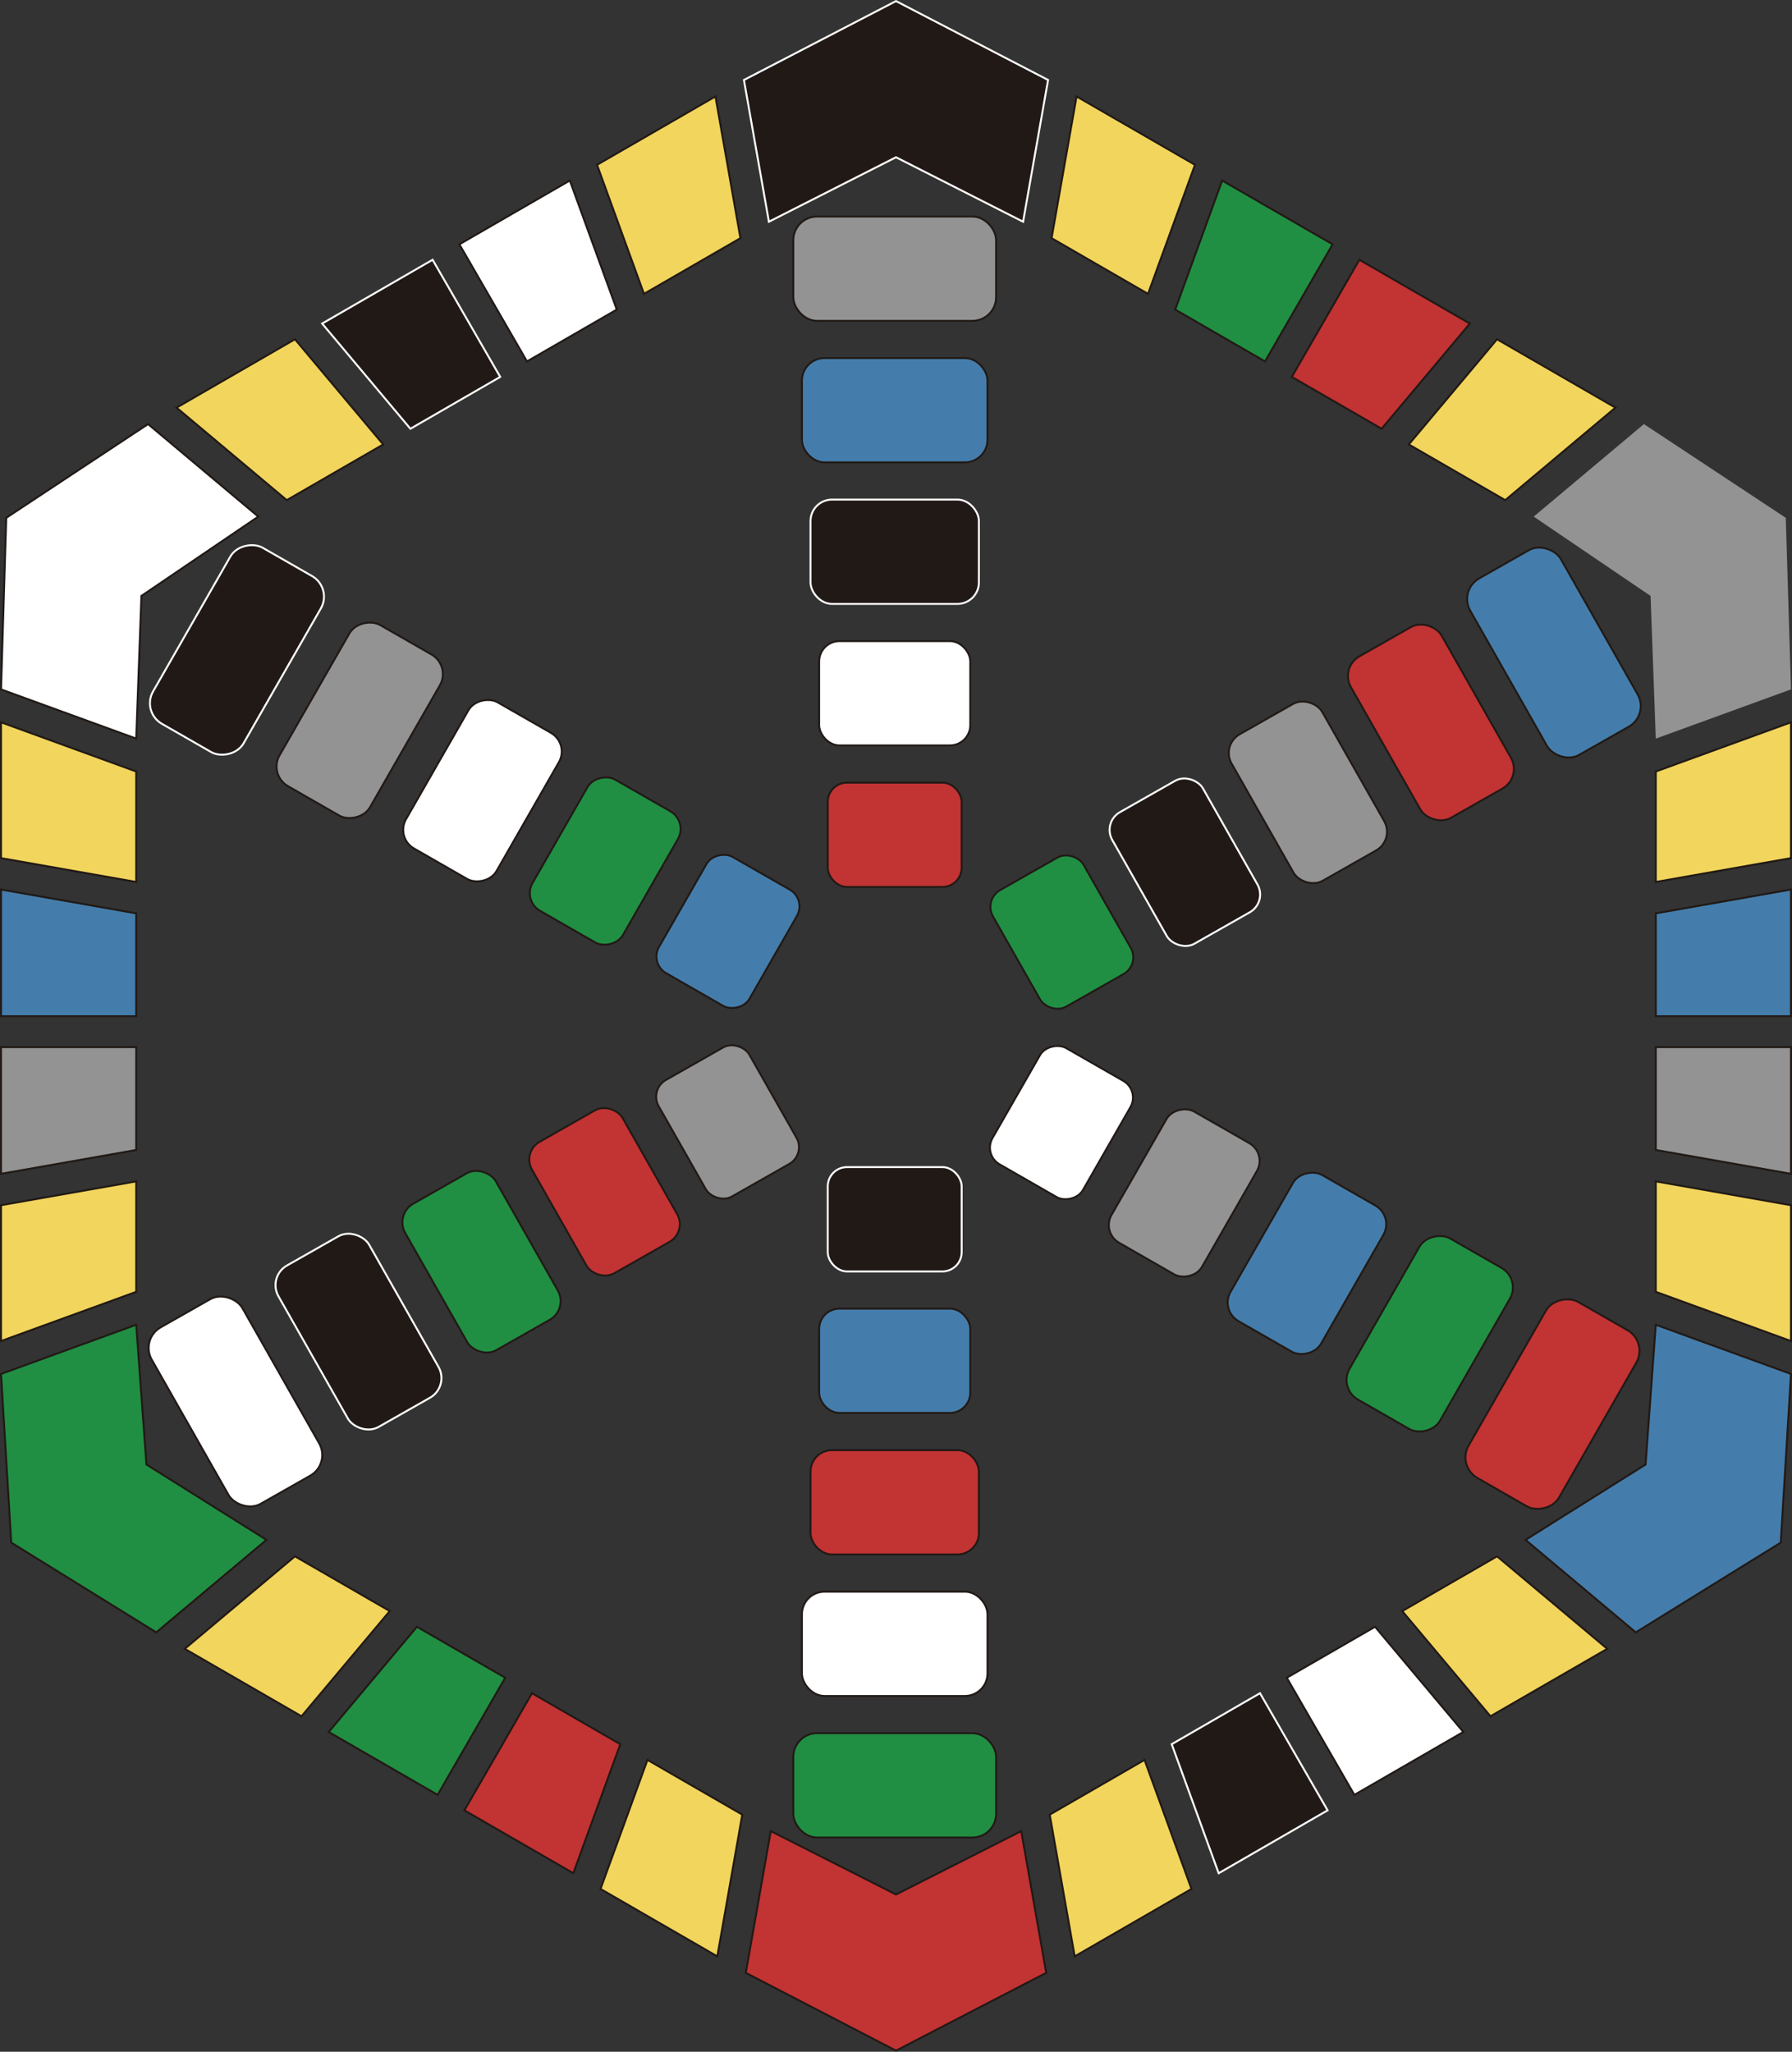 <svg xmlns="http://www.w3.org/2000/svg" width="327.29mm" height="374.635mm" viewBox="0 0 927.751 1061.958">
  <rect x="0" y="0" width="927.751" height="1061.958" fill="#333333" stroke="none"/>
  <title>JustTechBoard_1</title>
  <g id="087f720f-1542-481f-8767-99510ab12eb1" data-name="Capa 2">
    <g id="0f79a2a4-523d-48c7-895e-85982288e313" data-name="Capa 2">
      <rect x="428.542" y="405.076" width="69.333" height="53.997" rx="9.967" ry="9.967" fill="#c23334" stroke="#211915" stroke-miterlimit="10"/>
      <rect x="424.084" y="331.826" width="78.25" height="53.997" rx="10.542" ry="10.542" fill="#fff" stroke="#211915" stroke-miterlimit="10"/>
      <rect x="419.626" y="258.576" width="87.167" height="53.997" rx="11.117" ry="11.117" fill="#211915" stroke="#fff" stroke-miterlimit="10"/>
      <rect x="415.167" y="185.326" width="96.083" height="53.997" rx="11.691" ry="11.691" fill="#447dab" stroke="#211915" stroke-miterlimit="10"/>
      <rect x="410.709" y="112.076" width="105" height="53.997" rx="12.266" ry="12.266" fill="#939393" stroke="#211915" stroke-miterlimit="10"/>
      <rect x="428.542" y="604.076" width="69.333" height="53.997" rx="9.967" ry="9.967" fill="#211915" stroke="#fff" stroke-miterlimit="10"/>
      <rect x="424.084" y="677.326" width="78.25" height="53.997" rx="10.542" ry="10.542" fill="#447dab" stroke="#211915" stroke-miterlimit="10"/>
      <rect x="419.626" y="750.576" width="87.167" height="53.997" rx="11.117" ry="11.117" fill="#c23334" stroke="#211915" stroke-miterlimit="10"/>
      <rect x="415.167" y="823.826" width="96.083" height="53.997" rx="11.691" ry="11.691" fill="#fff" stroke="#211915" stroke-miterlimit="10"/>
      <rect x="410.709" y="897.076" width="105" height="53.997" rx="12.266" ry="12.266" fill="#208f43" stroke="#211915" stroke-miterlimit="10"/>
      <rect x="522.733" y="447.774" width="53.997" height="69.333" rx="9.967" ry="9.967" transform="translate(-166.532 334.387) rotate(-29.591)" fill="#208f43" stroke="#211915" stroke-miterlimit="10"/>
      <rect x="586.429" y="407.144" width="53.997" height="78.25" rx="10.542" ry="10.542" transform="translate(-140.363 361.123) rotate(-29.591)" fill="#211915" stroke="#fff" stroke-miterlimit="10"/>
      <rect x="650.125" y="366.515" width="53.997" height="87.167" rx="11.117" ry="11.117" transform="translate(-114.193 387.859) rotate(-29.591)" fill="#939393" stroke="#211915" stroke-miterlimit="10"/>
      <rect x="713.821" y="325.885" width="53.997" height="96.083" rx="11.691" ry="11.691" transform="translate(-88.023 414.594) rotate(-29.591)" fill="#c23334" stroke="#211915" stroke-miterlimit="10"/>
      <rect x="777.517" y="285.255" width="53.997" height="105" rx="12.266" ry="12.266" transform="translate(-61.854 441.33) rotate(-29.591)" fill="#447dab" stroke="#211915" stroke-miterlimit="10"/>
      <rect x="349.688" y="546.042" width="53.997" height="69.333" rx="9.967" ry="9.967" transform="translate(-237.628 261.753) rotate(-29.591)" fill="#939393" stroke="#211915" stroke-miterlimit="10"/>
      <rect x="285.992" y="577.755" width="53.997" height="78.25" rx="10.542" ry="10.542" transform="translate(-263.798 235.017) rotate(-29.591)" fill="#c23334" stroke="#211915" stroke-miterlimit="10"/>
      <rect x="222.296" y="609.469" width="53.997" height="87.167" rx="11.117" ry="11.117" transform="translate(-289.968 208.281) rotate(-29.591)" fill="#208f43" stroke="#211915" stroke-miterlimit="10"/>
      <rect x="158.6" y="641.182" width="53.997" height="96.083" rx="11.691" ry="11.691" transform="translate(-316.137 181.546) rotate(-29.591)" fill="#211915" stroke="#fff" stroke-miterlimit="10"/>
      <rect x="94.904" y="672.895" width="53.997" height="105" rx="12.266" ry="12.266" transform="translate(-342.307 154.81) rotate(-29.591)" fill="#fff" stroke="#211915" stroke-miterlimit="10"/>
      <rect x="342.216" y="455.099" width="69.333" height="53.997" rx="9.967" ry="9.967" transform="translate(-228.795 569.351) rotate(-60.181)" fill="#447dab" stroke="#211915" stroke-miterlimit="10"/>
      <rect x="274.206" y="418.674" width="78.25" height="53.997" rx="10.542" ry="10.542" transform="translate(-229.142 495.901) rotate(-60.181)" fill="#208f43" stroke="#211915" stroke-miterlimit="10"/>
      <rect x="206.196" y="382.249" width="87.167" height="53.997" rx="11.117" ry="11.117" transform="translate(-229.49 422.452) rotate(-60.181)" fill="#fff" stroke="#211915" stroke-miterlimit="10"/>
      <rect x="138.186" y="345.825" width="96.083" height="53.997" rx="11.691" ry="11.691" transform="translate(-229.838 349.003) rotate(-60.181)" fill="#939393" stroke="#211915" stroke-miterlimit="10"/>
      <rect x="70.176" y="309.4" width="105" height="53.997" rx="12.266" ry="12.266" transform="translate(-230.185 275.554) rotate(-60.181)" fill="#211915" stroke="#fff" stroke-miterlimit="10"/>
      <rect x="514.868" y="554.054" width="69.333" height="53.997" rx="9.967" ry="9.967" transform="translate(-227.85 768.892) rotate(-60.181)" fill="#fff" stroke="#211915" stroke-miterlimit="10"/>
      <rect x="573.962" y="590.479" width="78.25" height="53.997" rx="10.542" ry="10.542" transform="translate(-227.502 842.341) rotate(-60.181)" fill="#939393" stroke="#211915" stroke-miterlimit="10"/>
      <rect x="633.055" y="626.903" width="87.167" height="53.997" rx="11.117" ry="11.117" transform="translate(-227.155 915.791) rotate(-60.181)" fill="#447dab" stroke="#211915" stroke-miterlimit="10"/>
      <rect x="692.148" y="663.328" width="96.083" height="53.997" rx="11.691" ry="11.691" transform="translate(-226.807 989.24) rotate(-60.181)" fill="#208f43" stroke="#211915" stroke-miterlimit="10"/>
      <rect x="751.242" y="699.753" width="105" height="53.997" rx="12.266" ry="12.266" transform="translate(-226.459 1062.689) rotate(-60.181)" fill="#c23334" stroke="#211915" stroke-miterlimit="10"/>
    </g>
    <g id="25725b44-1141-4c64-85e2-0bfee251a2ff" data-name="Capa 3">
      <polygon points="335.203 910.896 310.892 977.689 371.359 1012.599 384.294 939.239 335.203 910.896" fill="#f2d55c" stroke="#211915" stroke-miterlimit="10"/>
      <polygon points="857.229 525.98 927.229 525.98 927.229 460.401 857.229 472.744 857.229 525.98" fill="#447dab" stroke="#211915" stroke-miterlimit="10"/>
      <polygon points="857.229 456.498 927.229 444.155 927.229 373.846 857.229 399.324 857.229 456.498" fill="#f2d55c" stroke="#211915" stroke-miterlimit="10"/>
      <polygon points="924.528 268.022 851.096 219.507 794.031 267.389 854.529 308.436 857.229 382.297 927.229 356.819 924.528 268.022" fill="#939393"/>
      <polygon points="594.353 152.105 618.664 85.312 557.353 49.914 544.417 123.274 594.353 152.105" fill="#f2d55c" stroke="#211915" stroke-miterlimit="10"/>
      <polygon points="275.426 876.384 240.426 937.006 296.822 969.566 321.133 902.773 275.426 876.384" fill="#c23334" stroke="#211915" stroke-miterlimit="10"/>
      <polygon points="779.286 258.876 836.35 210.993 775.039 175.595 729.35 230.045 779.286 258.876" fill="#f2d55c" stroke="#211915" stroke-miterlimit="10"/>
      <polygon points="715.28 221.922 760.969 167.472 703.78 134.453 668.78 195.075 715.28 221.922" fill="#c23334" stroke="#211915" stroke-miterlimit="10"/>
      <polygon points="654.924 187.075 689.924 126.454 632.734 93.435 608.424 160.228 654.924 187.075" fill="#208f43" stroke="#211915" stroke-miterlimit="10"/>
      <polygon points="857.229 668.635 927.229 694.113 927.229 623.804 857.229 611.462 857.229 668.635" fill="#f2d55c" stroke="#211915" stroke-miterlimit="10"/>
      <polygon points="857.229 541.98 857.229 595.215 927.229 607.558 927.229 541.98 857.229 541.98" fill="#939393" stroke="#211915" stroke-miterlimit="10"/>
      <polygon points="725.958 833.872 771.648 888.322 832.114 853.412 775.05 805.529 725.958 833.872" fill="#f2d55c" stroke="#211915" stroke-miterlimit="10"/>
      <polygon points="857.229 685.662 851.931 758.023 789.795 797.016 846.86 844.898 921.931 798.437 927.229 711.14 857.229 685.662" fill="#447dab" stroke="#211915" stroke-miterlimit="10"/>
      <polygon points="543.457 939.239 556.392 1012.599 616.859 977.689 592.549 910.896 543.457 939.239" fill="#f2d55c" stroke="#211915" stroke-miterlimit="10"/>
      <polygon points="666.181 868.384 701.181 929.006 757.578 896.445 711.888 841.995 666.181 868.384" fill="#fff" stroke="#211915" stroke-miterlimit="10"/>
      <polygon points="528.711 947.752 463.876 980.566 399.04 947.752 386.105 1021.113 463.876 1061.395 541.647 1021.113 528.711 947.752" fill="#c23334" stroke="#211915" stroke-miterlimit="10"/>
      <polygon points="606.619 902.772 630.93 969.565 687.325 937.005 652.325 876.384 606.619 902.772" fill="#211915" stroke="#fff" stroke-miterlimit="10"/>
      <polygon points="70.522 611.462 0.522 623.805 0.522 694.113 70.522 668.635 70.522 611.462" fill="#f2d55c" stroke="#211915" stroke-miterlimit="10"/>
      <polygon points="70.522 399.324 0.522 373.846 0.522 444.155 70.522 456.497 70.522 399.324" fill="#f2d55c" stroke="#211915" stroke-miterlimit="10"/>
      <polygon points="319.328 160.228 295.017 93.435 237.828 126.453 272.828 187.075 319.328 160.228" fill="#fff" stroke="#211915" stroke-miterlimit="10"/>
      <polygon points="215.863 841.995 170.174 896.446 226.57 929.006 261.57 868.384 215.863 841.995" fill="#208f43" stroke="#211915" stroke-miterlimit="10"/>
      <polygon points="75.82 758.023 70.522 685.662 0.522 711.14 5.821 798.438 80.892 844.899 137.956 797.016 75.82 758.023" fill="#208f43" stroke="#211915" stroke-miterlimit="10"/>
      <polygon points="198.401 230.045 152.712 175.595 91.402 210.993 148.466 258.876 198.401 230.045" fill="#f2d55c" stroke="#211915" stroke-miterlimit="10"/>
      <polygon points="258.971 195.075 223.972 134.453 166.782 167.472 212.471 221.922 258.971 195.075" fill="#211915" stroke="#fff" stroke-miterlimit="10"/>
      <polygon points="70.522 472.744 0.522 460.401 0.522 525.98 70.522 525.98 70.522 472.744" fill="#447dab" stroke="#211915" stroke-miterlimit="10"/>
      <polygon points="76.656 219.506 3.223 268.022 0.522 356.819 70.522 382.297 73.223 308.436 133.72 267.389 76.656 219.506" fill="#fff" stroke="#211915" stroke-miterlimit="10"/>
      <polygon points="70.522 541.98 0.522 541.98 0.522 607.558 70.522 595.215 70.522 541.98" fill="#939393" stroke="#211915" stroke-miterlimit="10"/>
      <polygon points="383.334 123.274 370.399 49.914 309.088 85.311 333.398 152.105 383.334 123.274" fill="#f2d55c" stroke="#211915" stroke-miterlimit="10"/>
      <polygon points="152.701 805.529 95.637 853.412 156.103 888.322 201.793 833.872 152.701 805.529" fill="#f2d55c" stroke="#211915" stroke-miterlimit="10"/>
      <polygon points="463.876 0.563 385.144 41.4 398.08 114.761 463.876 81.392 529.672 114.761 542.607 41.4 463.876 0.563" fill="#211915" stroke="#fff" stroke-miterlimit="10"/>
    </g>
  </g>
</svg>
